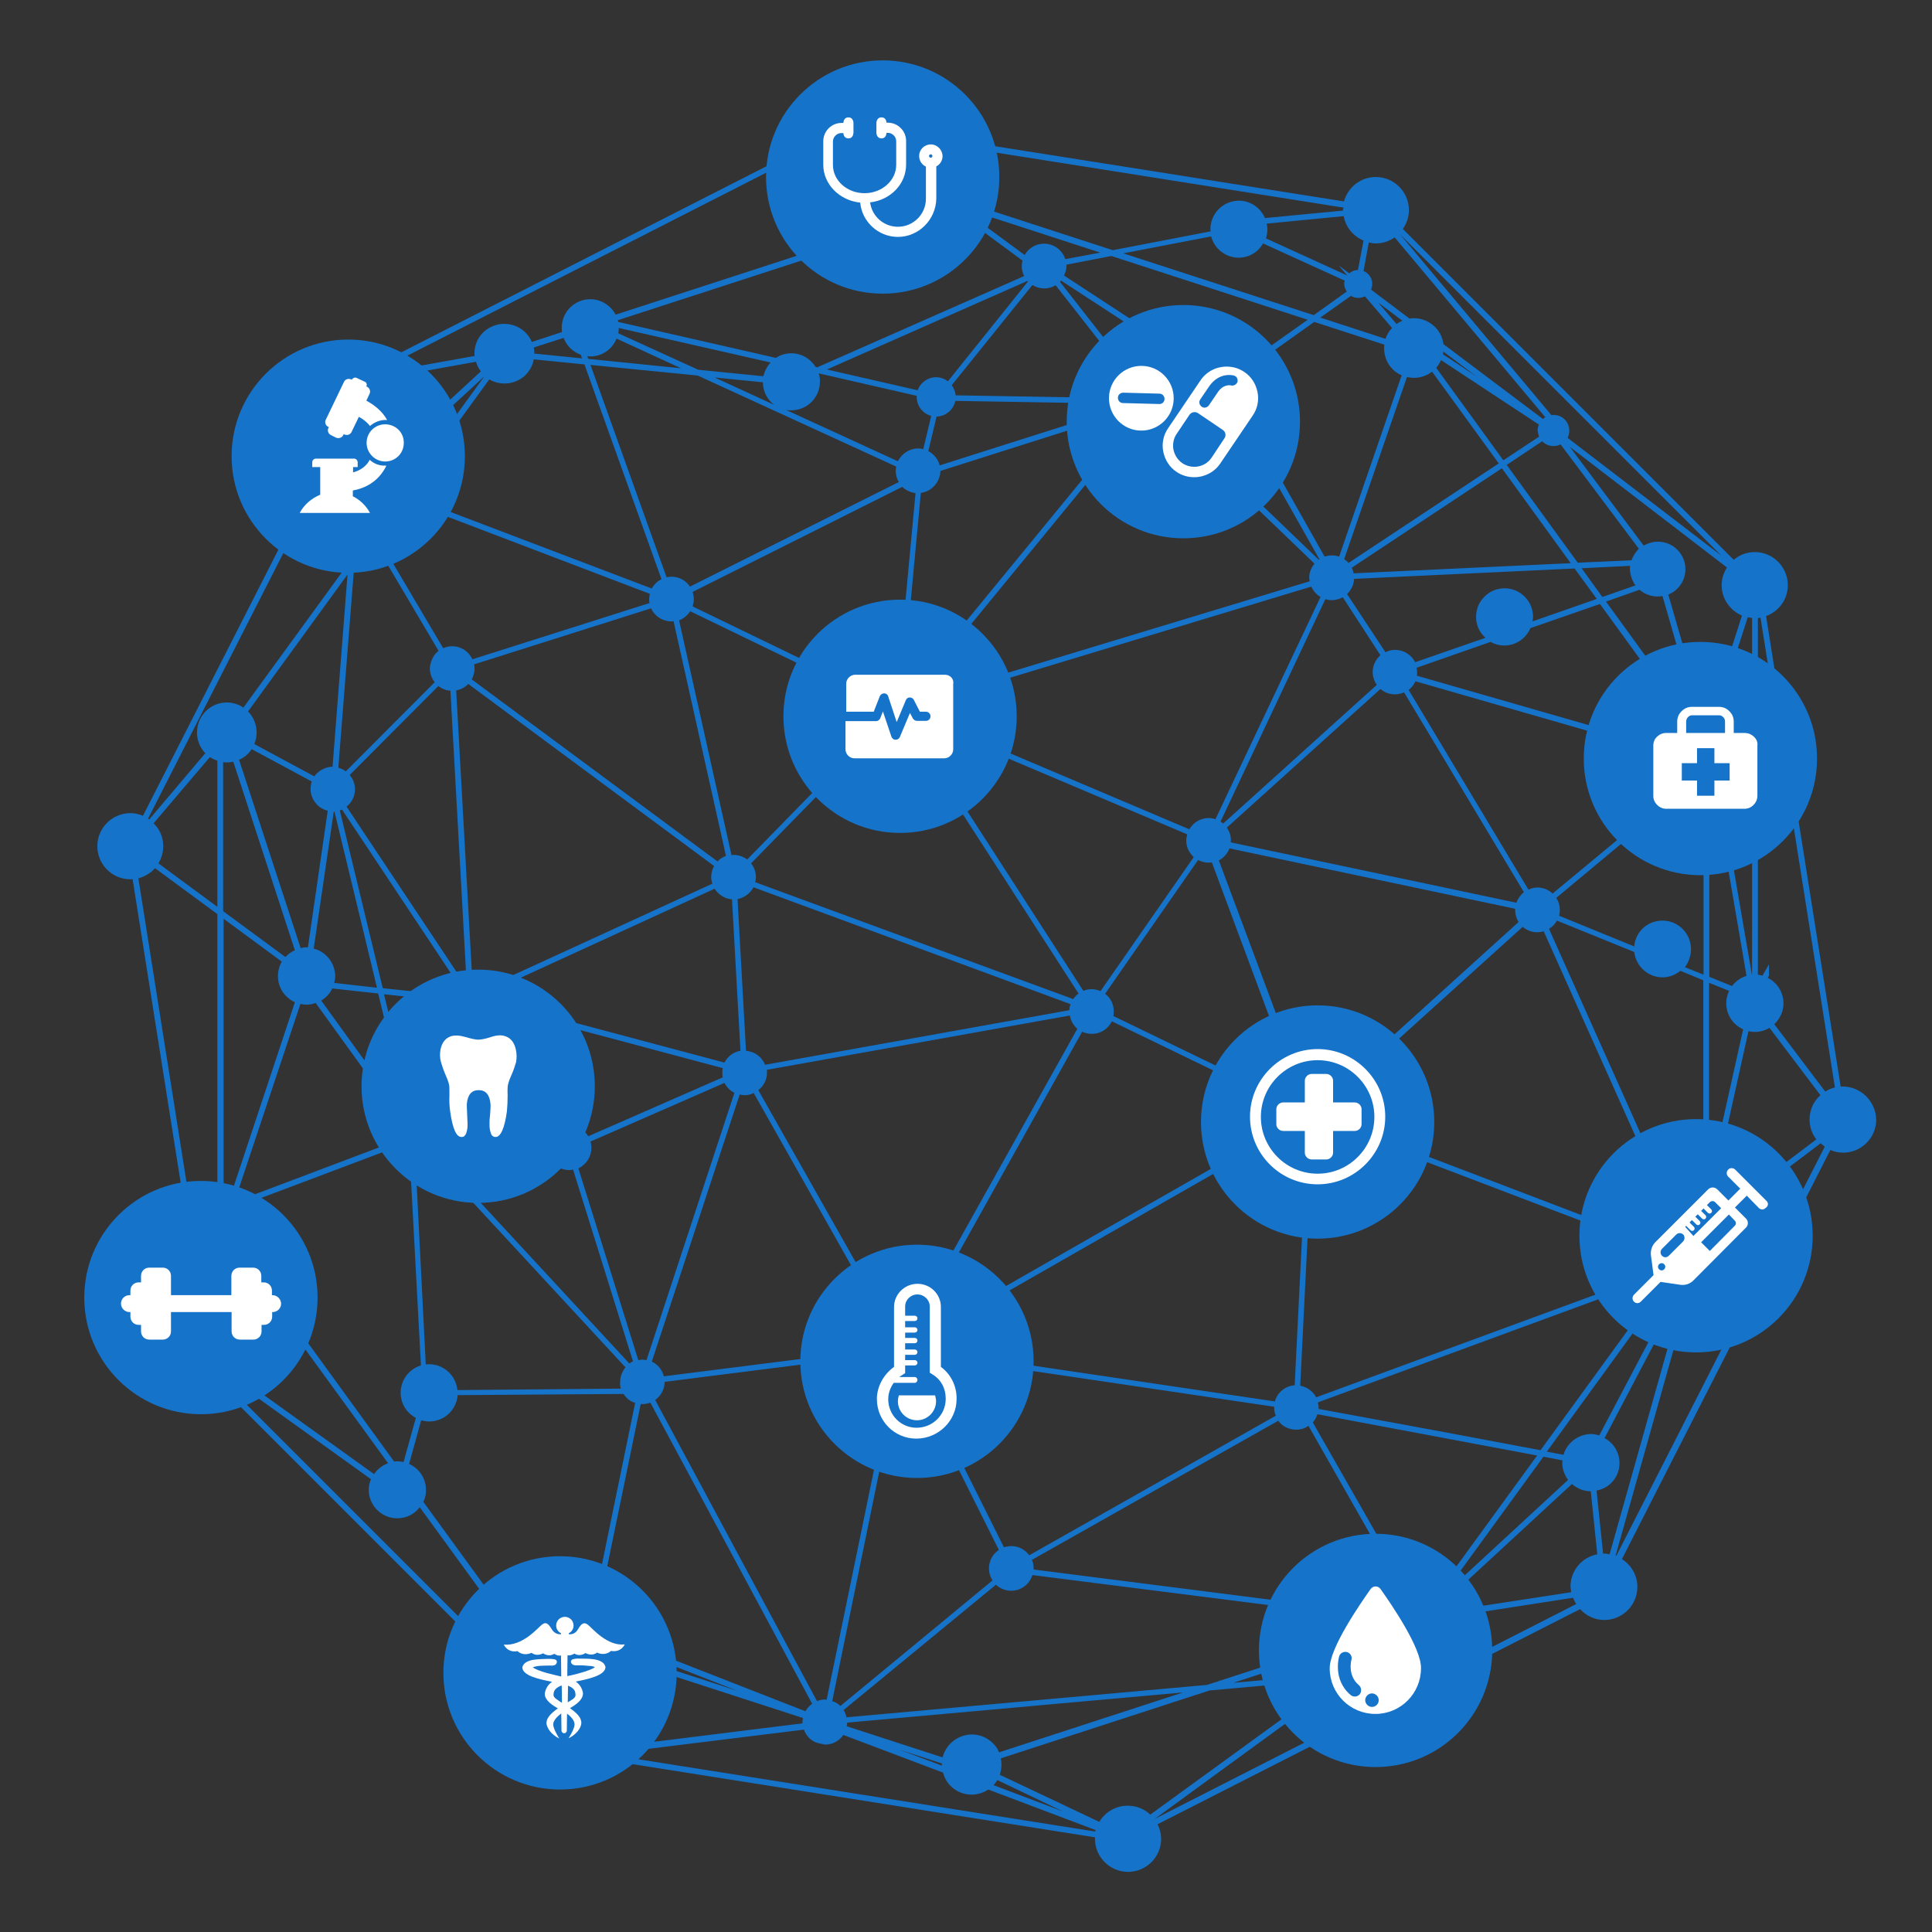 <?xml version="1.0" encoding="utf-8"?>
<!-- Generator: Adobe Illustrator 21.0.0, SVG Export Plug-In . SVG Version: 6.00 Build 0)  -->
<svg version="1.1" xmlns="http://www.w3.org/2000/svg" xmlns:xlink="http://www.w3.org/1999/xlink" x="0px" y="0px"
	 viewBox="0 0 800 800" style="enable-background:new 0 0 800 800;" xml:space="preserve">
<rect x="0" y="0" width="800" height="800" fill="#333333" stroke="none"/>
<style type="text/css">
	.st0{fill:#1673CA;}
	.st1{fill:#FFFFFF;}
</style>
<g id="_x38_00X800">
	<g>
		<g>
			<path class="st0" d="M763,449.9c-0.3,0-0.6,0-0.8,0.1l-30.9-194.9c5.4-2,9-7,9-12.8c0-7.5-6.1-13.7-13.7-13.7
				c-3.2,0-6.2,1.1-8.7,3.2l-137-137c1.6-2.3,2.5-5,2.5-7.8c0-7.5-6.1-13.7-13.7-13.7c-6.2,0-11.5,4.1-13.2,10.1L361.2,52.5
				c-0.4-7.2-6.4-12.9-13.6-12.9c-7.5,0-13.7,6.1-13.7,13.7c0,2.2,0.5,4.3,1.6,6.3l-172.1,87.7c-2.6-2.9-6.2-4.5-10.1-4.5
				c-7.5,0-13.7,6.1-13.7,13.7c0,4.6,2.3,8.8,6.1,11.3L59.2,337.8c-1.7-0.7-3.4-1.1-5.2-1.1c-7.5,0-13.7,6.1-13.7,13.7
				c0,7.5,6.1,13.7,13.7,13.7c0.3,0,0.6,0,0.9-0.1l29.5,186.3c-6.4,1.2-11.2,6.9-11.2,13.4c0,7.5,6.1,13.7,13.7,13.7
				c2.1,0,4.1-0.5,6.1-1.5l141.1,141.1c-1.4,2.2-2.1,4.7-2.1,7.3c0,7.5,6.1,13.7,13.7,13.7c5.4,0,10.2-3.1,12.5-8.1l195.2,30.9
				c0,0.2,0,0.4,0,0.6c0,7.5,6.1,13.7,13.7,13.7c7.5,0,13.7-6.1,13.7-13.7c0-2-0.5-4.1-1.5-6l175-89.1c2.6,2.9,6.2,4.5,10,4.5
				c7.5,0,13.7-6.1,13.7-13.7c0-4.6-2.4-9-6.4-11.5l86.3-169.4c1.7,0.7,3.5,1.1,5.3,1.1c7.5,0,13.7-6.1,13.7-13.7
				C776.7,456,770.5,449.9,763,449.9z M650.6,659.3l-50.1,7.7c-0.4-1.4-1.1-2.8-2-4.1l52.4-48.4c2.2,1.9,4.9,3,7.8,3l2.7,26.1
				c-6.4,1.2-11.1,6.8-11.1,13.4C650.4,657.8,650.5,658.5,650.6,659.3z M411.4,739.2c0.6-0.6,1.1-1.4,1.6-2.1l27.2,13L411.4,739.2z
				 M64.2,359.5l25.8,19v116.2c-2.3,0.5-4.3,1.7-6,3.3c-4.8,4.8-4.8,12.7,0,17.5c1.7,1.7,3.9,2.9,6.3,3.4L87.3,550
				c-0.1,0-0.3,0-0.4,0c0,0-0.1,0-0.1,0L57.3,363.7C59.9,363,62.4,361.5,64.2,359.5z M167,155.2l30.1-5.4c0.4,1.4,1.1,2.8,2,4
				l-43.3,39.9c-2.2-1.9-4.9-3-7.8-3c-6.5,0-11.8,5.3-11.8,11.8c0,5.7,4.1,10.6,9.7,11.6l-1.5,19L100.8,293
				c-4.9-3.3-11.4-2.7-15.6,1.5c-4.8,4.8-4.8,12.6-0.2,17.4l-23.2,27.4c-0.2-0.1-0.3-0.2-0.5-0.3l86.6-170c1.8,0.8,3.6,1.2,5.4,1.2
				c7.5,0,13.7-6.1,13.7-13.7C167.1,156,167,155.6,167,155.2z M122.1,393.5c-1.5,0.6-2.8,1.6-3.9,2.8l-25.8-19v-61.7
				c1.4,0.2,2.8,0.1,4.2-0.2L122.1,393.5z M221,143.9l12.4-4c1.2,3.3,3.8,5.8,7.1,7l0.5,1.5l-19.8-2
				C221.3,145.5,221.2,144.7,221,143.9z M289.1,153.1L256,138c0.2-0.8,0.2-1.5,0.2-2.2l62.9,14.3c-1.5,1.6-2.5,3.6-3,5.7
				L289.1,153.1z M637.3,180.8l-14.8,9.8l-27.8-38.3c0.8-1,1.5-2,2-3.2l40.5,26.7c-0.3,0.8-0.5,1.6-0.5,2.4
				C636.8,179.1,637,180,637.3,180.8z M257.1,575l-67.7,0.6c-0.6-6-5.6-10.7-11.7-10.7c-0.4,0-0.9,0-1.4,0.1l-4.3-85
				c0.1,0,0.1,0,0.2,0c1.9,0,3.8-0.6,5.4-1.8l81.4,88c-1.4,1.7-2.2,3.8-2.2,5.9C256.7,573.2,256.8,574.1,257.1,575z M441.6,109.6
				l18.6-3.6l81.3,26.4l-29.1,20.6c-1.7-1.4-3.8-2.2-5.9-2.2c-0.5,0-1,0-1.6,0.1c-2.2-2.9-5.7-4.7-9.4-4.7c-1.5,0-3,0.3-4.4,0.9
				l-50.5-33c0.6-1.3,1-2.7,1-4C441.6,110,441.6,109.8,441.6,109.6z M677.2,242.4l-13.7,4.8l-8.6-11.9l20.1-1
				c-0.1,0.5-0.1,0.9-0.1,1.3C675,238,675.8,240.4,677.2,242.4z M692.7,524.3L545,578.6c-1.3-2.5-3.8-4.3-6.6-4.8l5.1-102.9
				c3.2-0.2,6-2.1,7.5-4.9L692.7,520c-0.2,0.8-0.3,1.5-0.3,2.2C692.4,522.9,692.5,523.6,692.7,524.3z M372.2,199.6l-86.5,43.3
				c-1.7-2.6-4.6-4.1-7.7-4.1c-0.6,0-1.3,0.1-2,0.2l-31.5-87.9l44.4,4.4l82.2,37.7c-0.1,0.6-0.2,1.2-0.2,1.7
				C370.9,196.6,371.3,198.2,372.2,199.6z M295.9,156.3l20,2c0,3.8,1.8,7.1,4.6,9.3L295.9,156.3z M339,154.6l40.6,9.3
				c0,0.2,0,0.3,0,0.5c0,3.7,2.5,6.9,6,7.8l-3.3,13.8c-0.8-0.2-1.4-0.3-2.1-0.3c-3.6,0-6.8,2.1-8.4,5.3l-46.4-21.3
				c0.8,0.2,1.5,0.2,2.3,0.2c6.5,0,11.8-5.3,11.8-11.8C339.6,157,339.4,155.8,339,154.6z M693.5,310.5l-106.8-30.7
				c0.1-0.5,0.1-1,0.1-1.4c0-0.6-0.1-1.2-0.2-1.9l30.6-10.7c1.8,1,3.7,1.5,5.6,1.5c4.8,0,9-2.8,10.9-7.2l28.8-10l34.9,48
				c-0.3,0.2-0.5,0.4-0.7,0.6l0,0C693.6,301.7,692.4,306.2,693.5,310.5z M189.8,415c0.5,0.9,1.2,1.7,2.2,2.3l-17.5,44.5
				c-0.8-0.2-1.5-0.3-2.3-0.3c-0.4,0-0.7,0-1,0.1L159,411.7L189.8,415z M193.9,283.2l101.8,75.4c-0.8,1.4-1.2,2.9-1.2,4.5
				c0,0.9,0.1,1.8,0.5,2.8l-95,43.6c-0.9-1.6-2.5-2.7-4.4-2.9l-6.7-120.7C190.8,285.5,192.6,284.6,193.9,283.2z M387.8,172.5
				c3.8-0.1,7-2.8,7.8-6.5l71.5,1.2c0,0.2,0.1,0.5,0.1,0.7l-78.1,24.8c-0.6-2.5-2.4-4.7-4.7-5.9L387.8,172.5z M299.3,446.1
				l-55.7,24.4c-1.7-2.8-4.7-4.5-7.9-4.5c-1.4,0-2.8,0.3-4.1,1l-33-50.1c0.4-0.3,0.8-0.7,1.1-1.2l99.6,26.6c-0.2,0.7-0.2,1.3-0.2,2
				C299.1,444.8,299.1,445.5,299.3,446.1z M200.7,411.7l95.2-43.7c1.6,2.5,4.3,4.2,7.2,4.4l3.5,62.6l0,0.1c-2.9,0.5-5.3,2.3-6.6,4.9
				l-99.4-26.5c0.1-0.4,0.1-0.8,0.1-1.1C200.7,412.2,200.7,411.9,200.7,411.7z M542.3,240.7l-160.7,48.7c-0.6-1.1-1.4-2.2-2.4-3
				l92.1-112.3c3.3,2.1,7.7,1.8,10.7-0.6l62.3,59.9c-1.4,1.7-2.2,3.8-2.2,5.9C542.2,239.7,542.3,240.2,542.3,240.7z M312,367.4
				l54,19.9l77.3,28.5c-0.3,0.8-0.5,1.6-0.5,2.5l-126,22.6c-1.3-3.3-4.4-5.5-7.9-5.8l-3.5-62.8C308.2,371.7,310.7,369.9,312,367.4z
				 M494.3,354.9l-38.6,55.5c-1.2-0.5-2.4-0.8-3.7-0.8c-1.2,0-2.3,0.2-3.4,0.7l-70.4-109c1.1-0.7,2-1.6,2.8-2.7l109.7,46.5l0.9,0.4
				c-0.2,0.8-0.4,1.7-0.4,2.5C491.2,350.6,492.3,353.1,494.3,354.9z M376.2,302.3l70.4,109.1c-0.8,0.6-1.6,1.4-2.2,2.3l-131.7-48.4
				c0.2-0.7,0.3-1.4,0.3-2.1c0-2.1-0.7-4.1-2-5.7l56-57.3C369.4,302.4,372.8,303.4,376.2,302.3z M535.1,456.6l-16.7-8.1l-57.4-27.8
				c0.2-0.7,0.2-1.3,0.2-1.9c0-2.9-1.3-5.6-3.6-7.3l38.5-55.4c1.8,0.9,3.7,1.3,5.7,1l36,96.7C536.8,454.5,535.8,455.5,535.1,456.6z
				 M377.2,285.1c-1.1-0.5-2.2-0.8-3.4-0.9l7.5-80.1c4.5-0.6,8-4.5,8.1-9.1l78.4-24.9c0.4,0.9,1,1.8,1.7,2.5L377.2,285.1z
				 M448.1,427.2c1.3,0.6,2.6,0.9,4,0.9c3.6,0,6.7-2,8.3-5.2l73.7,35.7c-0.3,1-0.5,2-0.5,3c0,1.2,0.2,2.4,0.7,3.6L458,508.8
				L380.8,553c-0.5-0.7-1.2-1.3-1.9-1.9L448.1,427.2z M542.8,452.4c-0.7,0-1.4,0.1-2.1,0.3l-36-96.4c2-1.1,3.6-2.9,4.4-5l118.3,25
				c0,0.2,0,0.4,0,0.6c0,1.7,0.5,3.4,1.4,4.9l-80.3,72.7C546.8,453.1,544.8,452.4,542.8,452.4z M503.3,339.2
				c-4.3-1.4-8.7,0.5-10.8,4.2l-110.4-46.8c0.4-1,0.5-2,0.5-3.1c0-0.7-0.1-1.4-0.3-2L543,242.9c0.8,1.8,2.1,3.3,3.8,4.3L503.3,339.2
				z M285.8,253.1l78.7,38.1c-0.2,0.8-0.3,1.6-0.3,2.3c0,1.7,0.5,3.4,1.4,4.9l-56.2,57.5c-1.6-1.2-3.6-1.9-5.6-1.9
				c-0.3,0-0.6,0-0.9,0.1l-21.7-97.2C283.1,256.1,284.7,254.8,285.8,253.1z M176.6,462.6l17.5-44.5c0.9,0.1,1.7,0.1,2.5-0.2
				l31.5,47.9l1.6,2.4c-1.6,1.3-2.6,3.2-3.1,5.2l-45.3-3.2C181.2,467.1,179.4,464.2,176.6,462.6z M317.6,444.2c0-0.4,0-0.8-0.1-1.2
				L443,420.5c0.4,2.2,1.5,4.1,3.1,5.5L376.8,550c-2.2-0.9-4.7-0.9-7,0l-55.8-98.6C316.3,449.6,317.6,447,317.6,444.2z M627.9,373.8
				l-118.3-25c0-0.3,0.1-0.5,0.1-0.8c0-1.9-0.6-3.7-1.7-5.3l63.6-57.4c2.7,2.3,6.4,2.9,9.8,1.4l49.6,82.7
				C629.6,370.6,628.5,372.1,627.9,373.8z M379.1,204.2l-7.5,80.3c-2.7,0.5-4.9,2.2-6.3,4.6l-78.5-38c0.3-1,0.5-2,0.5-2.9
				c0-1.1-0.2-2.1-0.5-3.1l86.8-43.5C375.1,203,377,203.9,379.1,204.2z M137.6,409.3l19,2.1l12.3,50.7c-0.3,0.1-0.7,0.3-1,0.5
				L133,414.3C135,413.1,136.6,411.4,137.6,409.3z M568.4,278.3c0,1.9,0.6,3.7,1.7,5.3L506.5,341c-0.3-0.3-0.7-0.5-1.1-0.8
				l43.4-92.1c2.5,0.8,5,0.4,7.2-0.8l15.6,24C569.6,273.1,568.4,275.6,568.4,278.3z M546.1,231.8l-62.5-60c1.2-1.6,1.9-3.5,1.9-5.5
				c0-0.4,0-0.7-0.1-1.1l0.5-0.1c2.2,3.1,5.8,5,9.7,5c2.3,0,4.4-0.6,6.3-1.8c2.6,1.6,6,1.7,8.8,0.2l35.7,63.2
				C546.3,231.6,546.2,231.7,546.1,231.8z M483.7,158.2c0,1.2,0.2,2.4,0.6,3.5c-1.6-2.9-4.7-4.7-8-4.7c-1.7,0-3.3,0.5-4.8,1.3
				l-32.6-41.6c0.2-0.2,0.3-0.3,0.5-0.5l49.5,32.3C485.7,150.7,483.7,154.3,483.7,158.2z M437.1,118.1l32.6,41.6
				c-1.4,1.4-2.3,3.2-2.6,5.2l-71.4-1.2c-0.1-1.5-0.7-2.9-1.6-4.2l33.4-41.5C430.4,119.9,434.2,119.9,437.1,118.1z M147,326.8
				c0-2.2-0.8-4.2-2.2-5.9l36.7-36.8c1.5,1.1,3.2,1.8,5,1.9l6.7,120.8c-0.4,0.1-0.7,0.2-1,0.4L143.5,334
				C145.7,332.3,147,329.6,147,326.8z M189.2,412.4C189.2,412.4,189.2,412.4,189.2,412.4l-30.7-3.2l-17.8-73.6
				c0.3-0.1,0.6-0.2,0.9-0.4l48.9,73.5C189.6,409.7,189.2,411,189.2,412.4z M138.4,407c0.2-1,0.4-1.9,0.4-2.7
				c0-5.4-3.7-10.2-8.9-11.5l8.3-56.7c0.1,0,0.2,0,0.3,0l17.6,72.9L138.4,407z M181.2,472.5l45.3,3.2c0.3,4.9,4.3,8.8,9.2,8.8
				c0.5,0,1.1-0.1,1.6-0.2l24.8,79.4c-0.5,0.2-1,0.5-1.5,0.9l-81.4-88C180.2,475.5,180.9,474.1,181.2,472.5z M244.9,475.3
				c0-0.8-0.1-1.7-0.4-2.6l55.5-24.3c0.9,1.8,2.3,3.2,4.1,4.1l-36.4,110.7c-0.6-0.1-1.2-0.2-1.8-0.2c-0.5,0-1.1,0.1-1.6,0.2
				l-24.8-79.4C242.8,482.2,244.9,478.9,244.9,475.3z M306.3,453.2c0.7,0.2,1.4,0.3,2,0.3c1.3,0,2.6-0.3,3.8-0.9l55.7,98.6
				c-2.3,1.7-3.7,4.5-3.7,7.4c0,0,0,0,0,0l-89.2,11.3c-0.7-2.7-2.5-4.9-5-6.1L306.3,453.2z M382.6,558.8c0-0.1,0-0.1,0-0.2
				c0-1.2-0.2-2.4-0.7-3.6l153.5-87.8c1.4,1.9,3.5,3.1,5.8,3.5l-5.1,102.9c-3.9,0.3-7.2,3-8.2,6.7L382.6,558.8z M634.6,257.3
				c0.1-0.7,0.2-1.3,0.2-1.9c0-6.5-5.3-11.8-11.8-11.8c-6.5,0-11.8,5.3-11.8,11.8c0,3.4,1.4,6.5,3.9,8.7l-29.1,10.1
				c-1.6-3.1-4.8-5.1-8.3-5.1c-1.4,0-2.8,0.3-4,1L557.8,246c1.7-1.7,2.8-3.9,2.9-6.3l91.3-4.3l9.2,12.6L634.6,257.3z M392.5,157.9
				c-1.4-1.1-3.1-1.7-4.9-1.7c-3.4,0-6.5,2.2-7.6,5.4l-37.6-8.6l83.1-36.7c0.1,0.1,0.1,0.2,0.2,0.2L392.5,157.9z M278,257.3
				c0.3,0,0.6,0,0.9-0.1l21.7,97.2c-1.3,0.5-2.6,1.3-3.5,2.3l-101.8-75.4c0.8-1.4,1.2-2.9,1.2-4.5c0-0.5-0.1-1.1-0.2-1.7l73.3-23.2
				C271.1,255.2,274.4,257.3,278,257.3z M418.8,640.2c-1,0-2.1,0.2-3.1,0.5l-37.2-74.5c1.9-1.2,3.2-3.1,3.8-5.2l145.3,21.5
				c0,0.1,0,0.1,0,0.2c0,1.2,0.2,2.4,0.7,3.5L426.2,644C424.4,641.6,421.7,640.2,418.8,640.2z M632.9,368.4l-49.6-82.7
				c1.2-1,2.2-2.2,2.8-3.6l108.5,31.2c0.6,1.1,1.3,2.1,2.1,2.9c1,1,2.2,1.8,3.6,2.5c0.3,1,0.6,1.9,1.2,2.7L642.9,370
				c-1.7-1.6-3.9-2.5-6.3-2.5C635.4,367.5,634.1,367.8,632.9,368.4z M560.5,237.4c-0.2-0.8-0.4-1.6-0.8-2.3l62.2-41.2l28.5,39.3
				L560.5,237.4z M441.1,107.3c-1.2-3.8-4.8-6.4-8.8-6.4c-3.3,0-6.4,1.8-8,4.7l-17.8-13.1c0.6-1.1,1.1-2.2,1.4-3.4l47.7,15.5
				L441.1,107.3z M269,249.7L195.6,273c-1.5-3.3-4.7-5.4-8.4-5.4c-1.2,0-2.5,0.3-3.7,0.8l-27.7-46.9l10.7-14.7l102.6,39.1
				c-0.2,0.8-0.3,1.5-0.3,2.2C268.8,248.6,268.8,249.1,269,249.7z M179,272.8l-0.4,1c-0.4,1.1-0.6,2.1-0.6,3c0,2,0.7,4,2,5.7
				l-36.8,36.9c-0.9-0.7-2-1.2-3.1-1.5l6.6-83.8l7.7-10.6l27.2,46C180.5,270.3,179.6,271.5,179,272.8z M137.7,317.5
				c-1.8,0-3.5,0.6-5.1,1.6l-0.9,0.7c-0.6,0.5-1.1,1-1.5,1.7l-24.9-13.4c1.9-4.6,0.9-10-2.6-13.5l41.2-56.7L137.7,317.5z
				 M101.9,498.4L164,475c1.2,2.2,3.3,3.9,5.7,4.6l4.6,85.8c-5,1.5-8.4,6.1-8.4,11.3c0,4.4,2.4,8.4,6.3,10.4l-5.1,18.3
				c-0.9-0.2-1.7-0.3-2.5-0.3c-0.5,0-0.9,0-1.4,0.1l-63.9-88c0.9-0.5,1.6-1.1,2.3-1.7C106.3,510.9,106.4,503.3,101.9,498.4z
				 M372.6,567.8c1.3,0.2,2.6-0.1,3.8-0.5l37.2,74.5c-2.6,1.7-4.1,4.6-4.1,7.7c0,1.7,0.5,3.4,1.5,4.9l-63,52c-0.9-0.9-2.1-1.6-3.4-2
				L372.6,567.8z M546,583.4c0-0.2,0-0.4,0-0.6c0-0.7-0.1-1.3-0.3-2.1l145.5-53.5l-53.3,73.3l-39.9-7.5h0L546,583.4z M636.5,602.7
				L595,659.7c-1.9-1.1-4.1-1.7-6.3-1.7c-1.7,0-3.5,0.4-5.1,1.1L543.6,589c0.9-1,1.5-2.1,1.9-3.4L636.5,602.7z M693.5,517.9
				l-141.8-54.1c0.2-0.8,0.3-1.5,0.3-2.2c0-1.9-0.6-3.7-1.7-5.3l80.2-72.5c2.4,2,5.7,2.8,8.7,1.8l52.1,116.4l3,6.7
				c0.3,1.6,1,3.2,2.1,4.6l0.4,0.9C695.5,515.2,694.3,516.4,693.5,517.9z M699.4,296.5L665,249.1l13.9-4.9c2.1,1.8,4.7,2.8,7.5,2.8
				c0.6,0,1.3-0.1,2-0.2l14,48.5C701.3,295.6,700.4,296,699.4,296.5z M554.5,230.5c-1.9-0.7-4.1-0.7-6,0l-35.8-63.4
				c2-1.8,3.1-4.3,3.1-6.9c0-1.9-0.6-3.8-1.8-5.4l30.2-21.5l29,9.4c-0.4,3.8,0.8,7.6,3.5,10.2c1,1.1,2.3,1.9,3.7,2.5L554.5,230.5z
				 M221,148.8l21,2.1l31.9,88.9c-1.7,0.9-3.1,2.2-4,3.9l-102-38.8l34.7-47.8c4.8,2.8,11.1,2.1,15.1-1.9
				C219.4,153.4,220.6,151.3,221,148.8z M147,229.5l1.2-15.1c0.2,0,0.5,0,0.7-0.1l4.1,6.9L147,229.5z M151.4,213.9
				c4.4-1.3,7.6-5.1,8.2-9.7l4.6,1.7l-9.7,13.3L151.4,213.9z M104.2,310.2l24.9,13.4c-0.1,0.2-0.1,0.4-0.2,0.6l-0.2,1.1l0,0.1
				c-0.1,0.4-0.1,0.8-0.1,1.3c0,1.2,0.2,2.4,0.7,3.5l0.5,1c1.3,2.3,3.4,3.9,5.9,4.5l-8.2,56.6c-0.9-0.1-1.8,0-3,0.3L99,314.6
				c1.4-0.6,2.7-1.5,3.8-2.6C103.3,311.5,103.7,310.9,104.2,310.2z M124.4,415.7c0.9,0.2,1.7,0.3,2.5,0.3c1.2,0,2.5-0.2,3.8-0.7
				l35.1,48.6c-0.9,0.8-1.6,1.7-2.1,2.8l-0.4,1c-0.3,1-0.5,1.9-0.5,2.9c0,0.7,0.1,1.4,0.3,2.2l-63.3,23.9c-0.7-0.5-1.4-0.9-2-1.2
				L124.4,415.7z M251.5,679.1l54,21.1l-57.1-18.6C249.5,681,250.6,680.2,251.5,679.1z M253.6,673.3c0-3.6-2.2-7-5.5-8.5l17.2-83.4
				c0.2,0,0.5,0,0.7,0c1.1,0,2.3-0.2,3.3-0.6l67,124.7c-1.2,0.8-2.1,1.9-2.8,3.1l-80.8-31.6C253.3,675.8,253.6,674.6,253.6,673.3z
				 M275.2,572.2C275.2,572.2,275.2,572.2,275.2,572.2l89.2-11.3c0.8,3,3,5.4,6,6.4l-28.1,136.5c-1.3-0.2-2.7,0.1-4,0.6l-67-124.7
				C273.7,578,275.2,575.2,275.2,572.2z M611.4,155.9l-13.9-9.2c0.1-0.4,0.1-0.8,0.2-1.1L611.4,155.9z M558.4,233.1
				c-0.5-0.6-1.2-1.1-1.8-1.6l26-75.4c3.6,0.9,7.4,0.1,10.4-2.2l27.6,38L558.4,233.1z M573.7,140.3l-27-8.8l12.7-9
				c1.8,1.1,4,1.1,5.8,0.2l11.2,13.1C575.2,137,574.3,138.6,573.7,140.3z M512.9,106.7c4.2,0,8-2.2,10.1-5.9l33.8,15.4
				c-0.1,0.4-0.2,0.8-0.2,1.2c0,1.2,0.4,2.4,1.1,3.3l-13.7,9.8l-78.9-25.6l36.4-7C502.9,103.1,507.6,106.7,512.9,106.7z
				 M243.6,148.6l-0.4-1.1c0.4,0,0.8,0.1,1.2,0.1c4.8,0,9.1-2.9,10.9-7.4l26.7,12.3L243.6,148.6z M165.6,204l-5.9-2.2
				c-0.2-2.2-1-4.4-2.3-6.2l43.2-39.8L165.6,204z M390,731.1l-17.6-6.6l17.6,5.7C390,730.5,390,730.8,390,731.1z M412.4,656.2
				c1.7,1.6,4,2.5,6.3,2.5c4.1,0,7.6-2.7,8.8-6.5l148.8,18.9c0,0.6,0.1,1.1,0.2,1.7l-76.8,24.9l-149.2,13.4c-0.2-1.1-0.6-2.1-1.2-3
				L412.4,656.2z M428,649.9c0-0.1,0-0.3,0-0.5c0-1.2-0.2-2.4-0.7-3.5l102-57.6c1.7,2.4,4.5,3.7,7.4,3.7c1.8,0,3.6-0.5,5.1-1.6
				l39.7,69.8c-0.7,0.5-1.2,0.9-1.7,1.4c-1.9,1.9-3.2,4.5-3.5,7.2L428,649.9z M649.3,612.8L597,661.1l42.1-57.9l7.9,1.5
				c0,0.4-0.1,0.7-0.1,1.1C646.9,608.3,647.8,610.7,649.3,612.8z M694.5,503.3l-53.1-118.7c1.4-0.8,2.5-2,3.3-3.4l32,13
				c0.7,5.9,5.7,10.5,11.7,10.5c2.7,0,5.3-1,7.4-2.7l9.5,3.9v87.9c-2.9,0.3-5.6,1.5-7.6,3.5C696.2,499.1,695,501.1,694.5,503.3z
				 M700.2,393c0-6.5-5.3-11.8-11.8-11.8c-6.2,0-11.2,4.6-11.7,10.7l-31.1-12.7c0.2-0.8,0.3-1.6,0.3-2.4c0-1.8-0.5-3.5-1.5-5
				L703,323c0.7,0.6,1.5,1.2,2.4,1.6v79l-7.7-3.1C699.3,398.3,700.2,395.7,700.2,393z M675.6,232l-22.3,1l-29.4-40.5l14.7-9.8
				c1.2,1.3,2.9,2,4.7,2c1,0,2-0.2,2.9-0.7l32.4,43.2C677.3,228.6,676.2,230.2,675.6,232z M175.3,621.9c0.8-1.6,1.1-3.3,1.1-4.9
				c0-4.7-2.7-8.9-7-10.8l5-18.1c1.1,0.3,2.2,0.5,3.3,0.5c6.2,0,11.3-4.7,11.8-10.9l68.7-0.5c1.1,1.8,2.8,3.1,4.8,3.7l-17.1,83.2
				c-0.5-0.1-1-0.1-1.5-0.1c-4.1,0-7.7,2.8-8.9,6.7l-0.3,1.2c-0.1,0.4-0.1,0.8-0.1,1.3c0,0.7,0.1,1.5,0.4,2.5l0.4,1.1
				c0.1,0.3,0.3,0.6,0.4,0.8l-13.8-4.5c0.5-3.8-0.7-7.7-3.5-10.5c-4.1-4.1-10.4-4.8-15.3-1.7L175.3,621.9z M707.8,407l8.2,3.3
				c-0.8,1.6-1.2,3.4-1.2,5.1c0,4.7,2.7,8.9,7,10.8l-14.1,63.3V407z M707.8,404.5v-79.2c0.7,0.1,1.3,0.2,1.9,0.1l13.5,78.7
				c-2.4,0.7-4.5,2.2-6,4.2L707.8,404.5z M725.4,403.5L711.9,325c3.9-1.2,6.6-4.7,6.6-8.9c0-0.6-0.1-1.2-0.2-1.8l0-0.2l-1.7-1.5
				c2.3-4.8,1.4-10.4-2.4-14.1c-1-1-2.2-1.8-3.5-2.4l13-40.5c0.6,0.1,1.2,0.2,1.8,0.3V403.5z M578.3,134.2l-7.6-8.9l10,7.5
				C579.8,133.2,579,133.6,578.3,134.2z M404.7,94.9c0.2-0.2,0.3-0.3,0.4-0.5l18.3,13.5c-0.2,0.8-0.3,1.5-0.3,2.3
				c0,1.4,0.3,2.8,1,4.1l-85.7,37.8l-0.7-0.2c-2.2-3.5-5.9-5.6-10-5.6c-2.3,0-4.5,0.6-6.4,1.9L256,133.3c-0.1-0.2-0.1-0.5-0.2-0.7
				l128.7-41.8c0.6,1.6,1.5,2.9,2.7,4.1C392,99.7,399.8,99.7,404.7,94.9z M92.4,380.3l24.3,17.9c-1.1,1.8-1.6,3.9-1.6,6
				c0,4.7,2.7,8.8,7,10.8l-26.5,79.8c-1-0.2-1.9-0.3-2.8-0.3c-0.1,0-0.2,0-0.2,0V380.3z M393.6,721.9c-1.6,1.6-2.7,3.6-3.3,5.8
				l-39.7-12.9c0.1-0.5,0.2-1,0.2-1.5l139.1-12.5l-76.2,24.8c-0.6-1.5-1.5-2.8-2.6-3.8c-2.3-2.3-5.4-3.6-8.8-3.6c0,0,0,0,0,0
				C399,718.3,395.9,719.6,393.6,721.9z M510.7,696.8l66.6-21.6c0.3,0.7,0.6,1.3,1,2l-12.9,9.4c-2.3-2.5-5.4-3.9-8.7-3.9
				c-6.2,0-11.4,4.9-11.8,11.1L510.7,696.8z M647.4,602.4l-6.9-1.3l53.5-73.7c0.6,0.9,1.4,1.7,2.3,2.3l-34.1,64.7
				c-1.2-0.4-2.4-0.6-3.5-0.6C653.5,593.9,648.9,597.4,647.4,602.4z M700.7,531.4c0.3,0,0.6,0.1,1,0.1c1.8,0,3.6-0.6,5.2-1.7
				l0.1-0.1l0.1-0.2c1.1-2.6,2.3-5.5,3.6-9l0.1-0.2l0-0.2c-0.2-0.7-0.4-1.4-0.8-2.2c2-0.6,3.9-1.6,5.4-3.1c3.7-3.7,4.6-9.3,2.4-14.1
				l36.1-27.3c0.6,0.5,1.1,1,1.7,1.4l-86.3,169.4c-0.1,0-0.2-0.1-0.3-0.1L700.7,531.4z M749.3,463.6c0,3,1,5.9,2.8,8.2l-35.7,27
				c-0.4-0.5-0.7-0.9-1.1-1.3c-1.6-1.7-3.8-2.8-6.2-3.3L724,427c1,0.2,1.8,0.3,2.6,0.3c2.2,0,4.3-0.6,6.1-1.7l21.1,27.9
				C750.9,456,749.3,459.7,749.3,463.6z M708.4,295.3c-0.9-0.2-1.9-0.3-2.8-0.3c-0.2,0-0.5,0-0.7,0l-14.1-48.8
				c4.3-1.7,7.1-5.9,7.1-10.5c0-6.3-5.1-11.4-11.4-11.4c-2.1,0-4.1,0.6-5.9,1.6L650,185l65.1,50c-1.4,2.2-2.2,4.7-2.2,7.3
				c0,5.5,3.3,10.4,8.4,12.6L708.4,295.3z M712.8,230.1l-63.7-48.8c0.5-0.9,0.7-2,0.7-3c0-3.9-3.4-7-7.4-6.4L579.7,97L712.8,230.1z
				 M638.9,173.5l-41.2-31c-0.4-2.7-1.5-5.2-3.5-7.1c-2.8-2.8-6.7-4.1-10.6-3.5l-15.9-12c0.4-0.8,0.5-1.6,0.5-2.4
				c0-2.3-1.4-4.4-3.6-5.3l2.2-11.8c1,0.2,2,0.4,2.9,0.4c2.8,0,5.5-0.9,7.8-2.5l62.4,74.5C639.5,172.9,639.2,173.2,638.9,173.5z
				 M562.3,111.8c-1.3,0-2.6,0.5-3.6,1.4l-4.4-3.3l3.6,4.2c0,0,0,0,0,0l-33.7-15.4c0.4-1.2,0.6-2.5,0.6-3.8c0-0.7-0.1-1.5-0.3-2.3
				l31.9-3.1c0.8,4.5,3.9,8.3,8.2,10.1L562.3,111.8z M556.1,87.2l-32.3,3.1c-1.9-4.4-6.1-7.2-10.8-7.2c-6.5,0-11.8,5.3-11.8,11.8
				c0,0.3,0,0.6,0.1,0.9l-40.5,7.8l-52.3-17c0.1-3.5-1.1-6.8-3.6-9.2c-4.8-4.8-12.7-4.8-17.5,0c-0.2,0.2-0.3,0.3-0.4,0.5l-26.5-19.5
				c0.4-1.1,0.7-2.2,0.9-3.3l195.1,30.9C556.1,86.3,556.1,86.7,556.1,87.2C556.1,87.1,556.1,87.1,556.1,87.2z M383.8,88.4
				l-128.9,41.9c-2-3.9-6.1-6.4-10.5-6.4c-6.5,0-11.8,5.3-11.8,11.8c0,0.6,0,1.2,0.1,1.8l-12.5,4.1c-0.6-1.5-1.5-2.8-2.6-3.9
				c-2.3-2.3-5.5-3.6-8.8-3.6c-3.3,0-6.4,1.3-8.8,3.6c-2.6,2.6-3.8,6.1-3.5,9.7l-30.1,5.4c-0.4-1.3-0.9-2.5-1.5-3.6l171.8-87.6
				c2.6,3.3,6.6,5.3,10.8,5.3c4.7,0,9-2.4,11.5-6.4l26.2,19.3C383.8,82.4,383.2,85.5,383.8,88.4z M86.9,313.5c0.9,0.6,2,1.1,3.1,1.5
				v60.5l-24.4-18c1.3-2.2,2-4.6,2-7.1c0-3.6-1.4-7-4-9.5L86.9,313.5z M92.8,519.2c1.5,0,2.9-0.3,4.3-0.8l63.6,87.5
				c-2.4,0.9-4.4,2.4-5.8,4.5l-56-40.2c1.1-2,1.7-4.3,1.7-6.5c0-6.5-4.5-12-10.9-13.3L92.8,519.2z M97.5,572.2l56.1,40.3
				c-0.6,1.4-0.9,2.9-0.9,4.4c0,6.5,5.3,11.8,11.8,11.8c3.7,0,7.1-1.7,9.3-4.6l27.8,38.2c-0.1,0.1-0.2,0.2-0.3,0.3
				c-2.3,2.3-3.6,5.5-3.6,8.8c0,3.3,1.3,6.4,3.6,8.8c3.8,3.8,9.6,4.7,14.4,2.2l20.5,31.9c-0.2,0.2-0.5,0.4-0.7,0.7L95.1,574.6
				C96,573.9,96.8,573.1,97.5,572.2z M218.9,680.2c1.3-1.3,2.3-2.9,2.9-4.7l18.3,5.9c0.9,0.5,1.8,0.8,2.7,0.9l89.7,29.1
				c-0.1,0.6-0.2,1.1-0.2,1.5c0,0.2,0,0.5,0,0.7l-73.2,9.1c-0.7-6.9-6.6-12.2-13.5-12.2c-2.6,0-5.2,0.8-7.4,2.2l-20.4-31.7
				C218.2,680.9,218.6,680.6,218.9,680.2z M259.2,725.3l73.7-9.1c0.8,2.4,2.6,4.3,4.9,5.3l1.1,0.3c0.9,0.2,1.8,0.4,2.7,0.6l0.1,0
				c3,0,5.8-1.5,7.5-4l41.3,15.6c0.6,2.2,1.6,4,3.1,5.5c4.2,4.2,10.7,4.8,15.6,1.5l44.5,16.8c-0.1,0.2-0.1,0.4-0.2,0.6l-194.7-30.8
				C259,726.8,259.1,726,259.2,725.3z M414.4,728.1l86.4-28.1l44.2-4c0.2,1.6,0.7,3.1,1.5,4.4l-70.2,51c-2.5-2.4-5.8-3.7-9.4-3.7
				c-4.8,0-9.3,2.6-11.7,6.7L414,734.9C414.7,732.7,414.9,730.3,414.4,728.1z M547.9,702.3c2.3,2.5,5.4,4,8.8,4
				c6.5,0,11.8-5.3,11.8-11.8c0-2.1-0.6-4.1-1.6-6l12.9-9.5c0,0,0.1,0.1,0.1,0.1c2.3,2.3,5.4,3.6,8.8,3.6c0,0,0,0,0,0
				c3.3,0,6.4-1.3,8.8-3.6c2.6-2.6,3.8-6.1,3.6-9.7l50.3-7.8c0.3,0.9,0.7,1.7,1.3,2.6l-174.6,89L547.9,702.3z M670.6,605.8
				c0-4.3-2.4-8.3-6.2-10.3l33.7-64.1l-31.6,112.2c-0.8-0.2-1.7-0.3-2.5-0.3c-0.1,0-0.1,0-0.2,0l-2.7-26.1
				C666.7,616.2,670.6,611.4,670.6,605.8z M738.5,415.5c0-4.5-2.5-8.6-6.5-10.6l0.5-0.9l0-0.6c0-0.3,0-0.6,0-0.9c0-0.3,0-0.6,0-0.9
				v-2.3l-2.7,4.7c-0.6-0.2-1.3-0.3-1.9-0.4V255.9c0.4,0,0.7-0.1,1.1-0.1l30.8,194.5c-1.4,0.3-2.7,0.9-4,1.7l-21.1-27.9
				C737.1,421.8,738.5,418.7,738.5,415.5z"/>
			<g>
				<g>
					<circle class="st0" cx="231.9" cy="692.7" r="48.3"/>
				</g>
			</g>
			<g>
				<g>
					<circle class="st0" cx="379.7" cy="563.7" r="48.3"/>
				</g>
			</g>
			<g>
				<g>
					<circle class="st0" cx="83.2" cy="537.3" r="48.3"/>
				</g>
			</g>
			<g>
				<g>
					<circle class="st0" cx="198" cy="449.8" r="48.3"/>
				</g>
			</g>
			<g>
				<g>
					<circle class="st0" cx="704.1" cy="314.1" r="48.3"/>
				</g>
			</g>
			<g>
				<g>
					<circle class="st0" cx="545.6" cy="464.6" r="48.3"/>
				</g>
			</g>
			<g>
				<g>
					<circle class="st0" cx="569.6" cy="683.4" r="48.3"/>
				</g>
			</g>
			<g>
				<g>
					<circle class="st0" cx="372.7" cy="296.6" r="48.3"/>
				</g>
			</g>
			<g>
				<g>
					<circle class="st0" cx="702.3" cy="511.7" r="48.3"/>
				</g>
			</g>
			<g>
				<g>
					<circle class="st0" cx="490" cy="174.6" r="48.3"/>
				</g>
			</g>
			<g>
				<g>
					<circle class="st0" cx="144.2" cy="188.9" r="48.3"/>
				</g>
			</g>
			<g>
				<g>
					<circle class="st0" cx="365.5" cy="73.3" r="48.3"/>
				</g>
			</g>
		</g>
	</g>
	<g>
		<g>
			<path class="st1" d="M391.3,279.4h-37.2c-2,0-3.7,1.7-3.7,3.7v11.6h11.4l2.5-6.4c0.3-0.7,1-1.2,1.8-1.2c0.8,0,1.5,0.5,1.7,1.3
				l3.5,10.6l3.8-9.1c0.3-0.7,0.9-1.1,1.6-1.1c0.7,0,1.4,0.4,1.7,1l2.5,4.9h2.5c1,0,1.9,0.8,1.9,1.9c0,1-0.8,1.9-1.9,1.9h-3.7
				c-0.7,0-1.3-0.4-1.7-1l-1.2-2.3l-4.2,10c-0.3,0.7-1,1.1-1.7,1.1c0,0,0,0-0.1,0c-0.8,0-1.4-0.5-1.7-1.3l-3.5-10.4l-1.1,2.8
				c-0.3,0.7-1,1.2-1.7,1.2h-12.7v11.7c0,2,1.7,3.7,3.7,3.7h37.2c2,0,3.7-1.7,3.7-3.7v-27C395.1,281.1,393.4,279.4,391.3,279.4z"/>
		</g>
	</g>
</g>
<g id="_x31_200X800">
</g>
<g id="DESIGNED_BY_FREEPIK">
	<g>
		<g>
			<path class="st1" d="M545.6,434.4c-15.4,0-28,12.6-28,28c0,15.4,12.5,28,28,28c15.4,0,28-12.6,28-28
				C573.6,447,561,434.4,545.6,434.4z M545.6,486c-13,0-23.5-10.6-23.5-23.5c0-13,10.6-23.5,23.5-23.5c13,0,23.5,10.6,23.5,23.5
				C569.1,475.4,558.6,486,545.6,486z"/>
			<path class="st1" d="M552,456.5v-9c0-1.5-1.3-2.8-2.8-2.8h-6.1c-1.5,0-2.8,1.3-2.8,2.8v9h-9c-1.5,0-2.8,1.3-2.8,2.8v6.2
				c0,1.5,1.3,2.8,2.8,2.8h9v9c0,1.5,1.3,2.8,2.8,2.8h6.1c1.5,0,2.8-1.3,2.8-2.8v-9h9c1.5,0,2.8-1.3,2.8-2.8v-6.2
				c0-1.5-1.3-2.8-2.8-2.8H552z"/>
		</g>
	</g>
	<g>
		<g>
			<path class="st1" d="M520.7,162.3c-0.7-3.4-2.6-6.4-5.5-8.3c-2.2-1.5-4.7-2.2-7.3-2.2c-4.3,0-8.4,2.1-10.8,5.7l-13.4,19.8
				c-2,2.9-2.7,6.4-2,9.8c0.7,3.4,2.6,6.4,5.5,8.3c2.2,1.5,4.7,2.2,7.3,2.2c4.3,0,8.4-2.1,10.8-5.7l13.4-19.8
				C520.7,169.2,521.4,165.7,520.7,162.3z M509.7,159.6c-0.3-0.1-3.2-0.6-5.5,2.9l-3.6,5.3c-0.4,0.6-1.1,1-1.8,1
				c-0.4,0-0.8-0.1-1.2-0.4c-1-0.7-1.3-2-0.6-3l3.6-5.3c4.2-6.2,10-4.7,10.3-4.6c1.2,0.3,1.8,1.5,1.5,2.7
				C512,159.2,510.8,159.9,509.7,159.6z M501.7,189.5c-1.6,2.4-4.3,3.8-7.2,3.8c-1.7,0-3.4-0.5-4.9-1.5c-1.9-1.3-3.2-3.3-3.7-5.6
				c-0.4-2.3,0-4.6,1.3-6.5l5.3-7.9c0.8-1.2,2.4-1.5,3.6-0.7l10.2,6.9c0.6,0.4,1,1,1.1,1.6c0.1,0.7,0,1.4-0.4,1.9L501.7,189.5z"/>
			<path class="st1" d="M486,165.1c0.1-7.4-5.8-13.5-13.2-13.6c-7.4-0.1-13.5,5.8-13.6,13.2c-0.1,7.4,5.8,13.5,13.2,13.6
				C479.8,178.4,485.9,172.5,486,165.1z M480.1,167.3C480.1,167.3,480,167.3,480.1,167.3l-15.1-0.4c-1.2,0-2.1-1-2.1-2.2
				c0-1.2,1-2.1,2.2-2.1l15,0.4c1.2,0,2.1,1,2.1,2.2C482.2,166.4,481.3,167.3,480.1,167.3z"/>
		</g>
	</g>
	<g>
		<g>
			<path class="st1" d="M136,177.2c-0.3,0.5-0.3,1.2-0.1,1.7c0.2,0.6,0.6,1,1.2,1.3l2,1c1.1,0.5,2.5,0.1,3-1l0.2-0.4l0.3,0.1
				c1.1,0.5,2.5,0.1,3-1.1l3-6.2c1.7,0.9,3.4,2.2,4.6,3.8c1.7-1.5,4-2.5,6.4-2.5c0.2,0,0.5,0,0.7,0c-2.1-3.8-5.5-6.3-8.6-8l1.3-2.8
				c0.3-0.5,0.3-1.2,0.1-1.7c-0.2-0.6-0.6-1-1.2-1.3l-0.2-0.1c0.2-0.4,0.2-0.8,0.1-1.1c-0.1-0.4-0.4-0.7-0.7-0.8l-3.4-1.6
				c-0.7-0.4-1.6,0-2,0.7l-0.3-0.1c-1.1-0.5-2.5-0.1-3,1.1l-7.5,15.6c-0.3,0.5-0.3,1.2-0.1,1.7c0.2,0.6,0.6,1,1.2,1.3l0.2,0.1
				L136,177.2z"/>
			<path class="st1" d="M153.1,190.4c-0.4,0.7-0.8,1.4-1.4,2c-1.4,1.5-3.2,2.6-5.5,3.2v-2.2h1.9v-2c0-0.8-0.7-1.5-1.5-1.5h-15.8
				c-0.8,0-1.5,0.7-1.5,1.5v2h3.2h0.1v11.5c0,0,0,0-0.1,0c-3.6,1.5-6.6,4.1-8.4,7.5h29.1c-1.6-3-4.1-5.4-7.1-6.9
				c-0.1,0-0.1-0.1-0.2-0.1c0.1,0,0.1,0.1,0.2,0.1v-2.4c4.5-0.8,8.2-2.8,11-5.9c1.2-1.4,2.2-2.9,2.9-4.4c-0.2,0-0.4,0-0.5,0
				C157.1,192.9,154.8,192,153.1,190.4z"/>
			<path class="st1" d="M159.5,175.7c-4.3,0-7.7,3.4-7.7,7.7c0,4.2,3.5,7.7,7.7,7.7c4.3,0,7.7-3.4,7.7-7.7
				C167.3,179.1,163.8,175.7,159.5,175.7z"/>
		</g>
	</g>
	<g>
		<g>
			<path class="st1" d="M213.6,434.6c-0.6-2.8-2-4.7-4.3-5.5c-1.6-0.6-3.6-0.5-6,0.3c-2.4,0.8-4.2,1.1-5.3,1.1
				c-1.1,0-2.9-0.4-5.3-1.1s-4.4-0.8-6-0.3c-2.3,0.8-3.7,2.6-4.3,5.5c-0.3,1.7-0.3,3.5,0.2,5.2c0.5,1.7,1.1,3.5,1.9,5.3
				s1.3,3.2,1.5,4.3c0.1,0.6,0.1,2.1,0.1,4.3c-0.1,2.2,0,4.4,0.3,6.5c1,7.1,2.5,10.6,4.7,10.6c0.5,0,0.9-0.1,1.2-0.4
				c0.3-0.3,0.6-0.7,0.8-1.3c0.2-0.6,0.3-1.1,0.4-1.7c0.1-0.5,0.1-1.3,0.1-2.2c0-0.9-0.1-1.7-0.1-2.3c0-0.6-0.1-1.4-0.1-2.3
				c-0.1-1.7-0.1-2.8-0.1-3.4c0.3-3.9,2-5.8,4.9-5.8c2.9,0,4.6,1.9,4.9,5.8c0.1,0.6,0,1.8-0.1,3.4c-0.1,1-0.1,1.8-0.2,2.3
				c-0.1,0.6-0.1,1.3-0.1,2.3c0,0.9,0,1.7,0.1,2.2c0.1,0.5,0.2,1.1,0.4,1.7c0.2,0.6,0.4,1,0.8,1.3c0.3,0.3,0.8,0.4,1.2,0.4
				c2.1,0,3.7-3.5,4.7-10.6c0.2-2.1,0.3-4.3,0.3-6.6c-0.1-2.3,0-3.7,0.1-4.2c0.2-1.1,0.7-2.5,1.5-4.3c0.8-1.8,1.4-3.6,1.9-5.3
				C214,438.1,214,436.3,213.6,434.6z"/>
		</g>
	</g>
	<g>
		<g>
			<path class="st1" d="M389.6,566v-24.8c0-5.3-4.3-9.6-9.7-9.6c-5.3,0-9.7,4.3-9.7,9.6V566c-4.3,3.1-7.1,8.1-7.1,13.3
				c0,9.1,7.3,16.4,16.3,16.4c9.2,0,16.7-7.4,16.7-16.4C396.2,573.9,393.7,569,389.6,566z M379.5,591.2c-6.5,0-11.7-5.3-11.7-11.8
				c0-2.4,0.8-4.8,2.3-6.8h8.7c0.6,0,1.1-0.6,1.1-1.2c0-0.6-0.5-1.2-1.1-1.2h-6.4c0.4-0.3,0.8-0.6,1.3-0.9l1.1-0.7v-3.2h4
				c0.6,0,1.1-0.5,1.1-1.1c0-0.6-0.5-1.1-1.1-1.1h-4V561h4c0.6,0,1.1-0.5,1.1-1.1c0-0.6-0.5-1.1-1.1-1.1h-4v-2.6h4
				c0.6,0,1.1-0.5,1.1-1.1c0-0.6-0.5-1.1-1.1-1.1h-4v-2.2h4c0.6,0,1.1-0.5,1.1-1.1c0-0.6-0.5-1.1-1.1-1.1h-4v-2.6h4
				c0.6,0,1.1-0.5,1.1-1.1s-0.5-1.1-1.1-1.1h-4v-3.8c0-2.8,2.3-5,5.1-5c2.8,0,5.1,2.3,5.1,5v27.4l1.1,0.7c3.5,2.1,5.5,5.7,5.5,10.1
				C391.6,585.9,386.2,591.2,379.5,591.2z"/>
			<path class="st1" d="M372.2,577.7c-0.2,0.9-0.4,1.6-0.4,2.5c0,4.4,3.5,7.9,7.9,7.9c4.4,0,7.9-3.6,7.9-7.9c0-0.8-0.2-1.6-0.4-2.4
				H372.2z"/>
		</g>
	</g>
	<g>
		<path class="st1" d="M243.6,672.9c-1.6-1.3-2.7-1-4.3,1.8c-1.1,1.9-2.7,2.1-3.8,2l0-0.4c1.2-0.6,2-1.8,2-3.2c0-2-1.6-3.6-3.6-3.6
			c-2,0-3.6,1.6-3.6,3.6c0,1.4,0.8,2.6,2,3.2l0,0.4c-1,0.1-2.7-0.2-3.8-2c-1.6-2.8-2.7-3.2-4.3-1.8c-1.6,1.3-7.9,8.8-15.6,8.1
			c0,0,1.5,3.5,5.7,2.7c0,0,2.2,2.3,5.8,0.7c0,0,1.9,1.7,4.8,0.2c0,0,2.2,1.7,4.6,0.2c0,0,1.3,1,2.8,0.7l0.1,8.7
			c-0.2,0-0.3-0.1-0.5-0.1c0,0-2.6-0.6-5.3-1.3c-2.6-0.7-5.5-1.8-5.9-2.4c0,0,0.1-0.1,0.2-0.1c0.2-0.1,0.6-0.2,1.1-0.3
			c1-0.2,2.3-0.3,3.6-0.3c2.6-0.1,3.1,0,3.1,0c0-0.1,1.5,0.2,1.9-1.4c0,0,0-0.1,0-0.1c-0.1-1.1-0.9-1.1-1.6-1.2
			c-1.1-0.1-0.5-0.1-2-0.1c-2.4,0.2-9.7-0.4-10.7,3.4c0,0.1,0,0.2,0,0.3c0.3,3.4,7.3,4.8,12.3,5.8c-1.7,1.2-2.6,2.7-3,4.7
			c-0.2,2.1,1.5,4.1,5.4,6.3c-2.9,2.1-4.9,4-4.7,6.4c0.3,1.9,2,4.5,5.3,6.1c0,0,0,0,0,0l0,0c0,0,0,0,0,0c0,0-2.3-3.6-2.5-5.5
			c-0.2-1.1,0.5-2.8,3.3-4.9l0.1,7.1h0c0,0.6,0.5,1.1,1.1,1.1c0.6,0,1.1-0.5,1.1-1.1h0l0.1-7c2.6,1.9,3.2,3.6,3.1,4.7
			c-0.2,2-2.5,5.5-2.5,5.5s0,0,0,0c0,0,0,0,0,0c3.3-1.6,5.1-4.2,5.3-6.1c0.2-2.4-1.8-4.3-4.7-6.4c3.9-2.2,5.5-4.2,5.4-6.3
			c-0.4-2-1.3-3.5-3-4.7c5.1-1,12-2.5,12.3-5.8c0-0.1,0-0.2,0-0.3c-0.9-3.9-8.3-3.3-10.7-3.4c-1.5,0-0.9-0.1-2,0.1
			c-0.7,0.1-1.5,0.2-1.6,1.2c0,0,0,0.1,0,0.1c0.4,1.5,1.9,1.3,1.9,1.4c0,0,0.5-0.1,3.1,0c1.3,0.1,2.6,0.2,3.6,0.3
			c0.5,0.1,0.9,0.2,1.1,0.3c0.1,0,0.1,0.1,0.2,0.1c-0.4,0.6-3.3,1.7-5.9,2.4c-2.7,0.8-5.3,1.3-5.3,1.3c-0.1,0-0.1,0-0.2,0l0.1-8.6
			c1.5,0.3,2.8-0.7,2.8-0.7c2.4,1.5,4.6-0.2,4.6-0.2c3,1.5,4.8-0.2,4.8-0.2c3.6,1.6,5.8-0.7,5.8-0.7c4.2,0.8,5.7-2.7,5.7-2.7
			C251.5,681.8,245.2,674.2,243.6,672.9z M229.2,701.8c0.1-0.8-0.2-2.6,3.4-3.9l0.1,7.2c-0.7-0.4-1.4-0.9-2.1-1.4
			C229.6,703.1,229.1,702.3,229.2,701.8z M237,703.7c-0.6,0.4-1.2,0.8-1.9,1.2l0.1-6.9c3.3,1.3,3,3,3.1,3.8
			C238.4,702.3,238,703.1,237,703.7z"/>
	</g>
	<g>
		<g>
			<path class="st1" d="M571.6,657.9c-0.5-0.6-1.2-1-2-1c-0.8,0-1.5,0.4-2,1c-4.8,6.8-17,24.5-17,32.9c0,10.5,8.5,18.9,18.9,18.9
				c10.5,0,18.9-8.5,18.9-18.9C588.6,682.5,576.4,664.7,571.6,657.9z M563,701.6c-0.5,0.6-1.3,0.9-2,0.9c-0.6,0-1.2-0.2-1.7-0.6
				c-7.5-6.3-4.9-15.6-4.8-16c0.4-1.4,1.9-2.2,3.3-1.8c1.4,0.4,2.2,1.9,1.8,3.2c-0.1,0.3-1.7,6.5,3.1,10.5
				C563.8,698.8,563.9,700.5,563,701.6z M568.1,706.8c-1.5,0-2.8-1.3-2.8-2.8c0-1.5,1.3-2.8,2.8-2.8c1.5,0,2.8,1.3,2.8,2.8
				S569.7,706.8,568.1,706.8z"/>
		</g>
	</g>
	<g>
		<path class="st1" d="M726.2,305c-1.1-1-2.4-1.5-3.8-1.5h-4.5v-4.7c0-1.7-0.6-3.1-1.8-4.3c-1.2-1.2-2.6-1.8-4.2-1.8h-11.4
			c-1.6,0-3,0.6-4.2,1.8s-1.8,2.6-1.8,4.3v4.7h-4.5c-1.5,0-2.7,0.5-3.8,1.5c-1.1,1-1.6,2.3-1.6,3.8v20.7c0,1.5,0.5,2.7,1.6,3.8
			c1.1,1.1,2.4,1.6,3.8,1.6h32.3c1.5,0,2.7-0.5,3.8-1.6c1.1-1.1,1.6-2.4,1.6-3.9v-20.6C727.9,307.3,727.3,306,726.2,305z
			 M698.2,298.8c0-0.6,0.2-1.2,0.7-1.8c0.5-0.5,1-0.8,1.6-0.8H712c0.6,0,1.1,0.3,1.6,0.8c0.5,0.5,0.7,1.1,0.7,1.8v4.7h-16.1V298.8z
			 M716.2,323.2h-6.3v6.3h-7.2v-6.3h-6.3V316h6.3v-6.2h7.2v6.2h6.3V323.2z"/>
	</g>
	<g>
		<path class="st1" d="M731.5,497.3l-13-13c-0.8-0.8-2.1-0.8-2.9,0c-0.8,0.8-0.8,2.1,0,2.9l5,5l-4.9,4.9l-4.6-4.6
			c-0.5-0.5-1.2-0.8-1.9-0.8c-0.7,0-1.4,0.3-1.9,0.8l-21.8,21.8c-1.4,1.4-2.1,3.4-1.9,5.4l1.1,8.3l-8.1,8.1c-0.8,0.8-0.8,2.1,0,2.9
			c0.4,0.4,0.9,0.6,1.4,0.6c0.5,0,1-0.2,1.4-0.6l8.2-8.2l8.2,1.2c2,0.3,4.1-0.4,5.5-1.9l21.7-21.8c1-1,1-2.7,0-3.7l-4.6-4.6l4.9-4.9
			l5,5.1c0.4,0.4,0.9,0.6,1.4,0.6c0.5,0,1-0.2,1.4-0.6C732.3,499.4,732.3,498.1,731.5,497.3z M689.1,525.6c-0.6,0.6-1.5,0.6-2.1,0
			c-0.6-0.6-0.6-1.5,0-2.1c0.6-0.6,1.5-0.6,2.1,0C689.7,524,689.7,525,689.1,525.6z M696.9,514.1L691,520c-0.4,0.4-0.9,0.6-1.4,0.6
			c-0.5,0-1-0.2-1.4-0.6c-0.8-0.8-0.8-2.1,0-2.9l5.9-5.9c0.8-0.8,2.1-0.8,2.9,0C697.7,512,697.7,513.3,696.9,514.1z M697.8,508
			l0.4-0.4l1.8,1.8c0.2,0.2,0.5,0.3,0.7,0.3c0.3,0,0.5-0.1,0.7-0.3c0.4-0.4,0.4-1,0-1.4l-1.8-1.8l1-1l1.8,1.8
			c0.2,0.2,0.5,0.3,0.7,0.3c0.3,0,0.5-0.1,0.7-0.3c0.4-0.4,0.4-1,0-1.4l-1.8-1.8l1-1l1.8,1.8c0.2,0.2,0.5,0.3,0.7,0.3
			c0.3,0,0.5-0.1,0.7-0.3c0.4-0.4,0.4-1,0-1.4l-1.8-1.8l1-1l1.8,1.8c0.2,0.2,0.5,0.3,0.7,0.3c0.3,0,0.5-0.1,0.7-0.3
			c0.4-0.4,0.4-1,0-1.4l-1.8-1.8l1.2-1.2c0.6-0.6,1.6-0.6,2.2,0l2.5,2.5l-11.5,11.5L697.8,508z M718.3,505.4
			c0.3,0.3,0.5,0.7,0.5,1.1c0,0.4-0.2,0.8-0.5,1.1L708,518l-3.6-3.6l11.5-11.5L718.3,505.4z"/>
	</g>
	<g>
		<path class="st1" d="M385.4,59.8c-2.6,0-4.8,2.1-4.8,4.8c0,1.9,1.1,3.6,2.8,4.4v13.3c0,6.4-5.2,11.6-11.6,11.6
			c-5.9,0-10.8-4.4-11.5-10.1c8.5-1,14.9-7.6,14.9-15.7v-9.7c0-4.2-3.4-7.6-7.6-7.6h-0.5c-0.1-0.9-0.5-2.2-2.1-2.2
			c-1.6,0-2.1,1.4-2.1,2.4v3.9c0,1,0.5,2.4,2.1,2.4c1.6,0,2-1.3,2.1-2.3h0.5c1.9,0,3.5,1.6,3.5,3.5v9.8c0,6.4-5.9,11.7-13.1,11.7
			s-13.1-5.2-13.1-11.7v-9.7c0-1.9,1.6-3.5,3.5-3.5h0.8c0.1,0.9,0.5,2.2,2.1,2.2c1.6,0,2-1.3,2.1-2.3v-4c0-1-0.5-2.4-2.1-2.4
			c-1.6,0-2,1.4-2.1,2.3h-0.7c-4.2,0-7.6,3.4-7.6,7.6v9.7c0,8.1,6.7,14.8,15.3,15.7c0.7,7.9,7.5,14.2,15.6,14.2
			c8.6,0,15.7-7.1,15.9-15.8V68.9c1.6-0.8,2.6-2.5,2.6-4.3C390.2,62,388.1,59.8,385.4,59.8z M385.4,65.3c-0.4,0-0.7-0.3-0.7-0.7
			c0-0.4,0.3-0.7,0.7-0.7c0.4,0,0.7,0.4,0.7,0.7C386.1,64.9,385.8,65.3,385.4,65.3z"/>
	</g>
	<g>
		<path class="st1" d="M112.8,536.3h-0.2v-1.9c0-1.9-1.5-3.4-3.4-3.4h-1v-2.7c0-1.9-1.5-3.4-3.4-3.4h-5.6c-1.9,0-3.4,1.5-3.4,3.4v8
			H70.8v-8c0-1.9-1.5-3.4-3.4-3.4h-5.6c-1.9,0-3.4,1.5-3.4,3.4v2.7h-1c-1.9,0-3.4,1.5-3.4,3.4v1.9h-0.4c-1.9,0-3.5,1.5-3.5,3.5
			c0,1.9,1.6,3.5,3.5,3.5h0.4v1.9c0,1.9,1.5,3.4,3.4,3.4h1v2.7c0,1.9,1.5,3.4,3.4,3.4h5.6c1.9,0,3.4-1.5,3.4-3.4v-8h25.1v8
			c0,1.9,1.5,3.4,3.4,3.4h5.6c1.9,0,3.4-1.5,3.4-3.4v-2.7h1c1.9,0,3.4-1.5,3.4-3.4v-1.9h0.2c1.9,0,3.5-1.5,3.5-3.5
			C116.3,537.8,114.7,536.3,112.8,536.3z"/>
	</g>
</g>
</svg>
